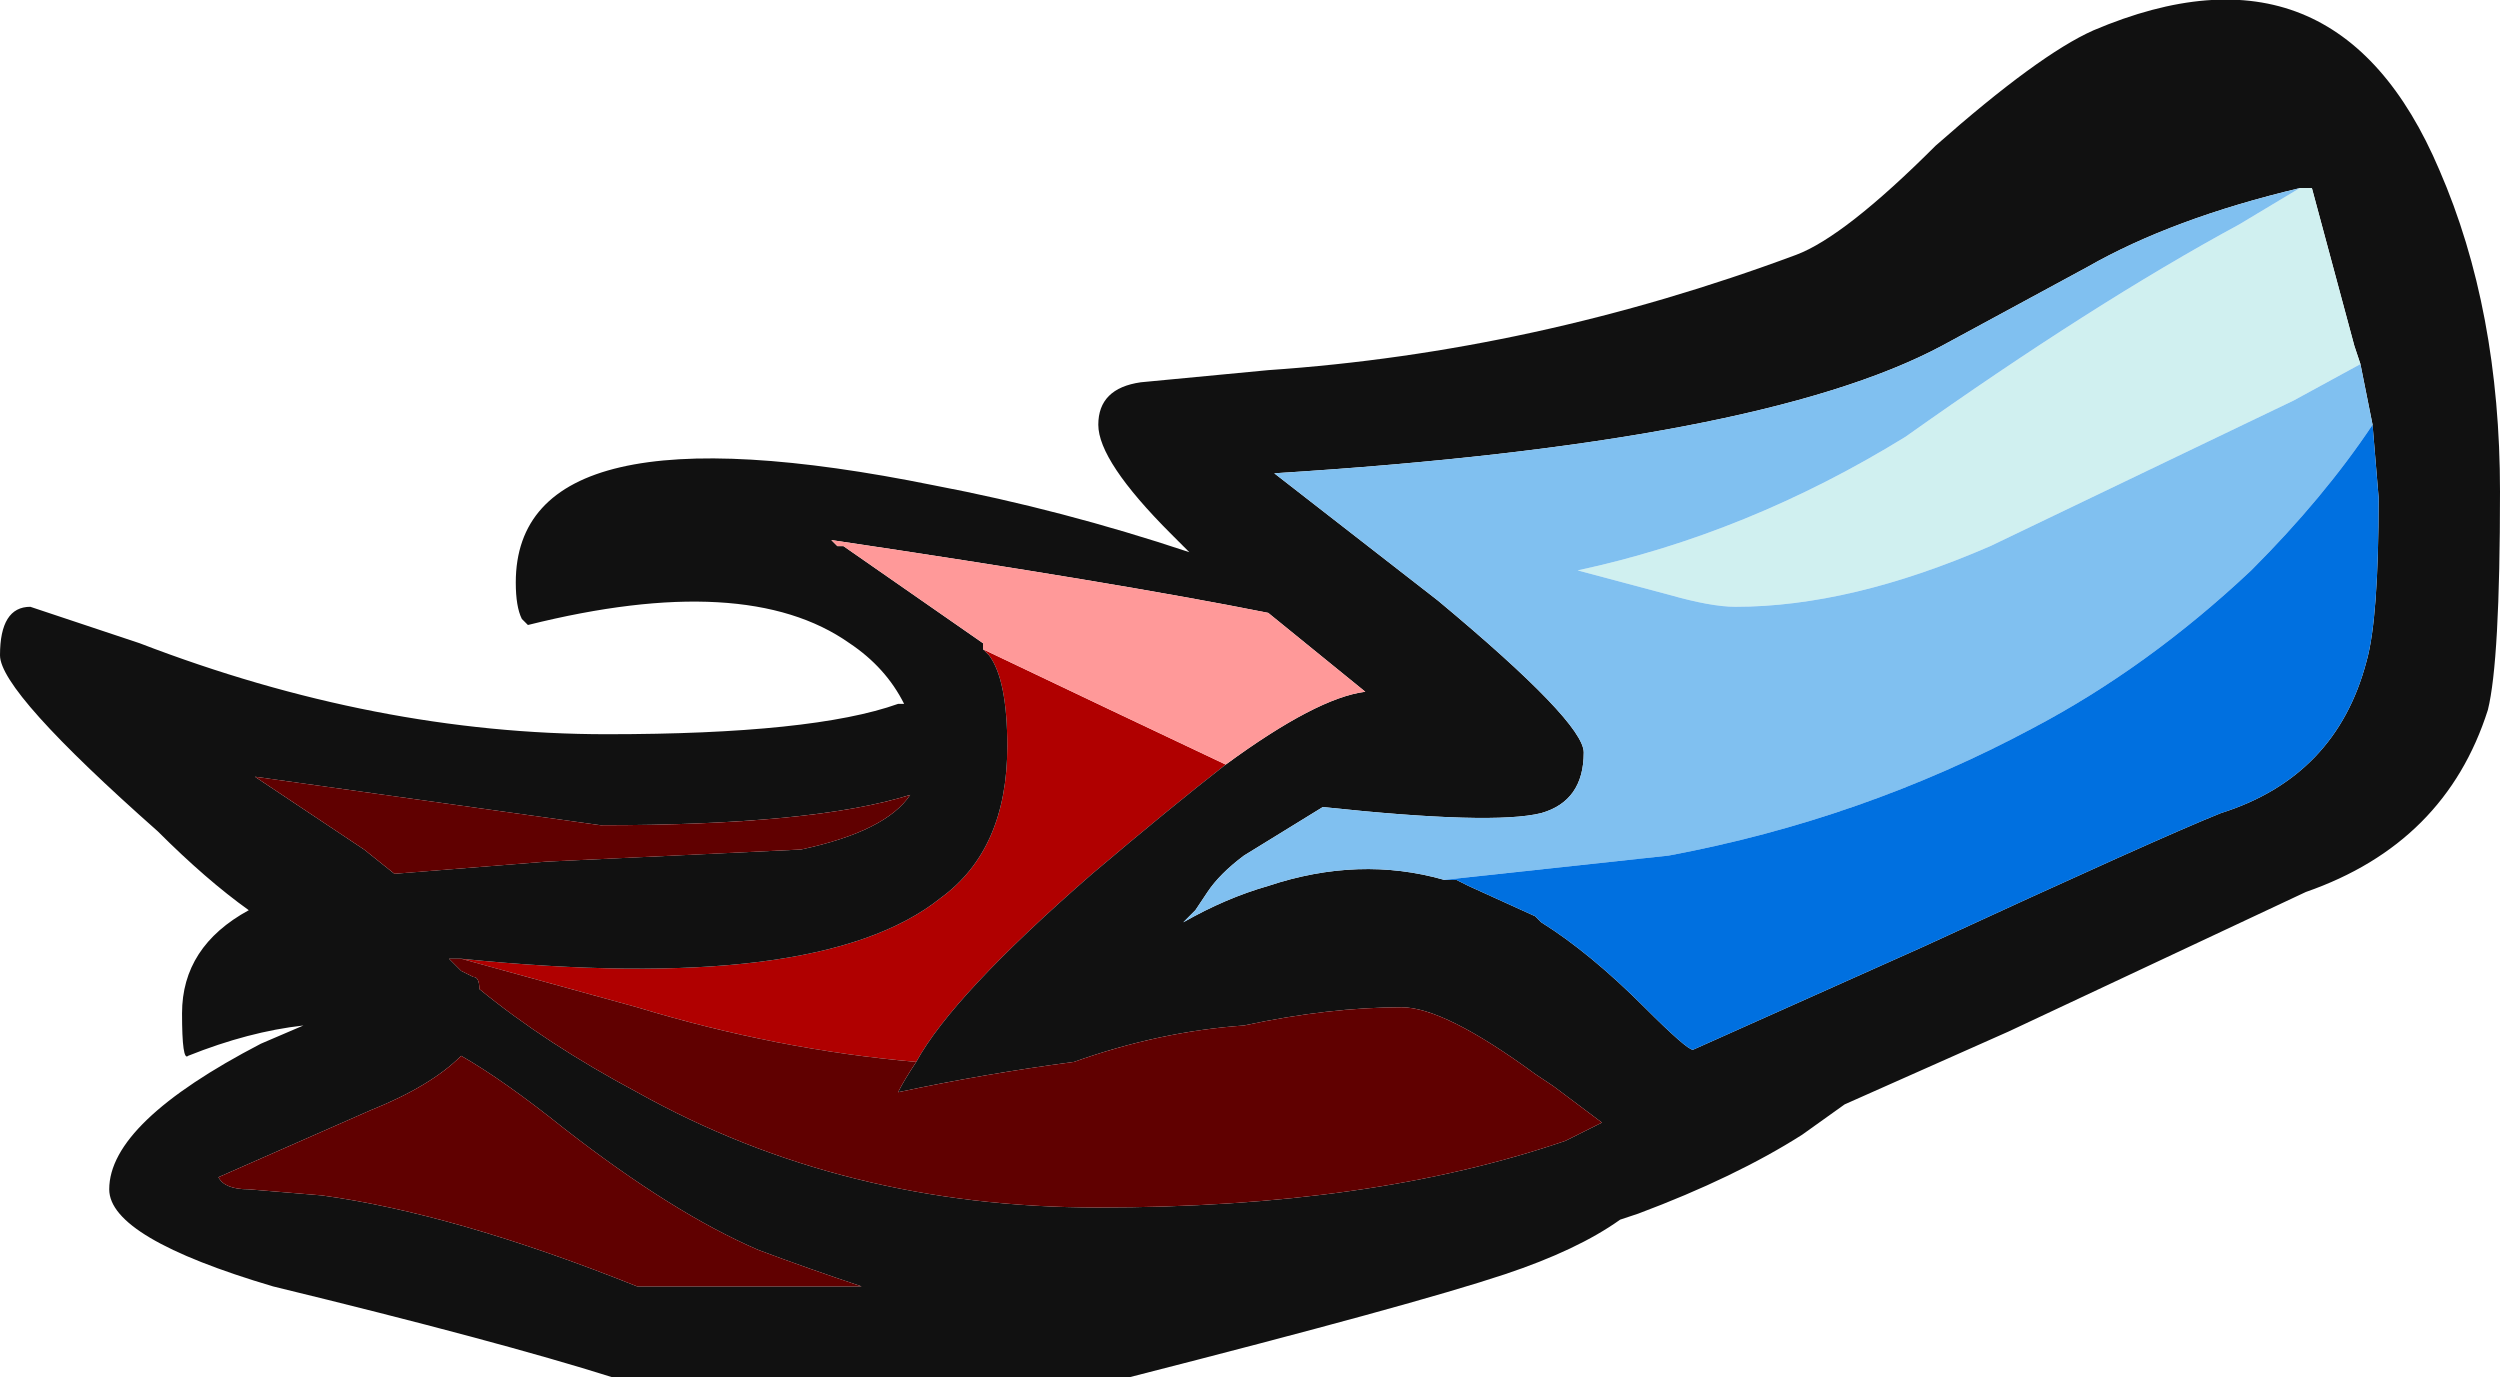 <?xml version="1.0" encoding="UTF-8" standalone="no"?>
<svg xmlns:ffdec="https://www.free-decompiler.com/flash" xmlns:xlink="http://www.w3.org/1999/xlink" ffdec:objectType="shape" height="11.35px" width="20.6px" xmlns="http://www.w3.org/2000/svg">
  <g transform="matrix(1.0, 0.0, 0.0, 1.0, 10.2, 6.1)">
    <path d="M-2.1 -0.75 L-1.05 -0.25 -0.1 0.2 Q-0.55 0.55 -1.2 1.1 -2.35 2.1 -2.65 2.65 -3.8 2.55 -4.95 2.2 L-6.4 1.8 Q-3.45 2.1 -2.45 1.3 -1.9 0.9 -1.9 0.05 -1.9 -0.5 -2.05 -0.7 L-2.1 -0.75" fill="#b00000" fill-rule="evenodd" stroke="none"/>
    <path d="M8.75 -4.55 Q7.7 -4.3 7.0 -3.9 L5.8 -3.25 Q4.3 -2.45 0.3 -2.2 L1.65 -1.15 Q2.85 -0.15 2.85 0.1 2.85 0.5 2.5 0.6 2.1 0.7 0.7 0.55 L0.05 0.95 Q-0.15 1.1 -0.25 1.25 L-0.35 1.4 -0.45 1.5 Q-0.1 1.3 0.25 1.2 1.0 0.95 1.7 1.15 L1.8 1.15 1.9 1.2 2.45 1.45 2.5 1.5 Q2.9 1.75 3.35 2.2 3.7 2.55 3.75 2.55 L5.65 1.7 Q7.6 0.8 8.1 0.6 9.05 0.3 9.3 -0.65 9.4 -1.0 9.4 -2.0 L9.35 -2.6 9.25 -3.1 9.2 -3.25 8.85 -4.55 8.75 -4.55 M-0.1 0.2 Q0.65 -0.35 1.05 -0.4 L0.25 -1.05 Q-1.0 -1.3 -3.35 -1.65 L-3.3 -1.6 -3.25 -1.6 -2.1 -0.8 -2.1 -0.75 -2.05 -0.7 Q-1.9 -0.5 -1.9 0.05 -1.9 0.9 -2.45 1.3 -3.45 2.1 -6.4 1.8 L-6.5 1.8 -6.4 1.9 -6.3 1.95 Q-6.25 1.95 -6.25 2.05 -5.7 2.5 -4.95 2.9 -3.25 3.85 -1.15 3.85 1.1 3.85 2.7 3.3 L3.0 3.15 2.6 2.85 2.45 2.75 Q1.7 2.2 1.35 2.2 0.75 2.2 0.05 2.35 -0.65 2.4 -1.35 2.65 -2.1 2.75 -2.8 2.9 -2.75 2.8 -2.65 2.65 -2.35 2.1 -1.2 1.1 -0.55 0.55 -0.1 0.2 M5.75 -4.9 Q6.6 -5.65 7.05 -5.85 9.05 -6.7 9.9 -4.7 10.4 -3.55 10.4 -2.05 10.4 -0.65 10.3 -0.25 9.95 0.85 8.8 1.25 L6.35 2.4 5.0 3.0 4.65 3.25 Q4.1 3.6 3.3 3.9 L3.15 3.95 Q2.8 4.2 2.2 4.4 1.45 4.65 -0.9 5.25 L-5.15 5.25 Q-6.1 4.95 -7.95 4.5 -9.3 4.1 -9.3 3.7 -9.3 3.15 -8.05 2.5 L-7.7 2.35 Q-8.15 2.4 -8.65 2.6 -8.7 2.65 -8.7 2.25 -8.7 1.7 -8.15 1.4 -8.5 1.15 -8.9 0.75 -10.2 -0.4 -10.2 -0.7 -10.2 -1.1 -9.95 -1.1 -9.8 -1.05 -9.05 -0.8 -7.1 -0.05 -5.2 -0.05 -3.5 -0.05 -2.8 -0.3 L-2.75 -0.3 Q-2.9 -0.6 -3.2 -0.8 -4.05 -1.4 -5.85 -0.95 L-5.9 -1.0 Q-5.95 -1.1 -5.95 -1.3 -5.95 -2.8 -2.5 -2.1 -1.45 -1.9 -0.4 -1.55 L-0.55 -1.7 Q-1.15 -2.3 -1.15 -2.6 -1.15 -2.9 -0.8 -2.95 L0.25 -3.05 Q2.45 -3.2 4.6 -4.0 5.0 -4.15 5.75 -4.9 M-3.6 0.9 Q-2.9 0.75 -2.7 0.45 -3.5 0.7 -5.25 0.7 L-8.1 0.3 -7.2 0.9 -6.95 1.1 -5.7 1.0 -3.6 0.9 M-3.95 4.2 Q-4.65 3.9 -5.55 3.2 -6.05 2.8 -6.4 2.6 -6.65 2.85 -7.15 3.05 L-8.4 3.6 Q-8.35 3.7 -8.15 3.7 L-7.55 3.75 Q-6.45 3.9 -4.95 4.5 L-3.1 4.5 Q-3.55 4.35 -3.95 4.2" fill="#111111" fill-rule="evenodd" stroke="none"/>
    <path d="M3.0 3.15 L2.7 3.3 3.0 3.15" fill="#7a0000" fill-rule="evenodd" stroke="none"/>
    <path d="M9.25 -3.1 L8.7 -2.8 6.2 -1.6 Q5.05 -1.1 4.1 -1.1 3.9 -1.1 3.55 -1.2 L2.8 -1.4 Q4.2 -1.7 5.5 -2.5 7.05 -3.6 8.25 -4.25 L8.75 -4.55 8.85 -4.55 9.2 -3.25 9.25 -3.1" fill="#d0f0f0" fill-rule="evenodd" stroke="none"/>
    <path d="M1.7 1.15 Q1.0 0.95 0.25 1.2 -0.1 1.3 -0.45 1.5 L-0.35 1.4 -0.25 1.25 Q-0.15 1.1 0.05 0.95 L0.7 0.55 Q2.1 0.7 2.5 0.6 2.85 0.5 2.85 0.1 2.85 -0.15 1.65 -1.15 L0.3 -2.2 Q4.3 -2.45 5.8 -3.25 L7.0 -3.9 Q7.7 -4.3 8.75 -4.55 L8.25 -4.25 Q7.05 -3.6 5.5 -2.5 4.2 -1.7 2.8 -1.4 L3.55 -1.2 Q3.9 -1.1 4.1 -1.1 5.05 -1.1 6.2 -1.6 L8.7 -2.8 9.25 -3.1 9.35 -2.6 Q8.95 -2.0 8.35 -1.4 7.5 -0.6 6.55 -0.1 5.15 0.65 3.55 0.95 L1.7 1.15" fill="#80c0f0" fill-rule="evenodd" stroke="none"/>
    <path d="M1.7 1.15 L3.55 0.95 Q5.15 0.65 6.55 -0.1 7.5 -0.6 8.35 -1.4 8.95 -2.0 9.35 -2.6 L9.4 -2.0 Q9.4 -1.0 9.3 -0.65 9.05 0.3 8.1 0.6 7.6 0.8 5.65 1.7 L3.75 2.55 Q3.7 2.55 3.35 2.2 2.9 1.75 2.5 1.5 L2.45 1.45 1.9 1.2 1.8 1.15 1.7 1.15" fill="#0070e0" fill-rule="evenodd" stroke="none"/>
    <path d="M-2.1 -0.75 L-2.1 -0.8 -3.25 -1.6 -3.3 -1.6 -3.35 -1.65 Q-1.0 -1.3 0.25 -1.05 L1.05 -0.4 Q0.65 -0.35 -0.1 0.2 L-1.05 -0.25 -2.1 -0.75" fill="#ff9999" fill-rule="evenodd" stroke="none"/>
    <path d="M-2.65 2.65 Q-2.75 2.8 -2.8 2.9 -2.1 2.75 -1.35 2.65 -0.65 2.4 0.05 2.35 0.75 2.2 1.35 2.2 1.7 2.2 2.45 2.75 L2.6 2.85 3.0 3.15 2.7 3.3 Q1.1 3.85 -1.15 3.85 -3.25 3.85 -4.95 2.9 -5.7 2.5 -6.25 2.05 -6.25 1.95 -6.3 1.95 L-6.4 1.9 -6.5 1.8 -6.4 1.8 -4.95 2.2 Q-3.8 2.55 -2.65 2.65 M-3.95 4.2 Q-3.55 4.35 -3.1 4.5 L-4.95 4.5 Q-6.45 3.9 -7.55 3.75 L-8.15 3.7 Q-8.35 3.7 -8.4 3.6 L-7.15 3.05 Q-6.65 2.85 -6.4 2.6 -6.05 2.8 -5.55 3.2 -4.65 3.9 -3.95 4.2 M-3.6 0.9 L-5.7 1.0 -6.95 1.1 -7.2 0.9 -8.1 0.3 -5.25 0.7 Q-3.5 0.7 -2.7 0.45 -2.9 0.75 -3.6 0.9" fill="#600000" fill-rule="evenodd" stroke="none"/>
  </g>
</svg>

